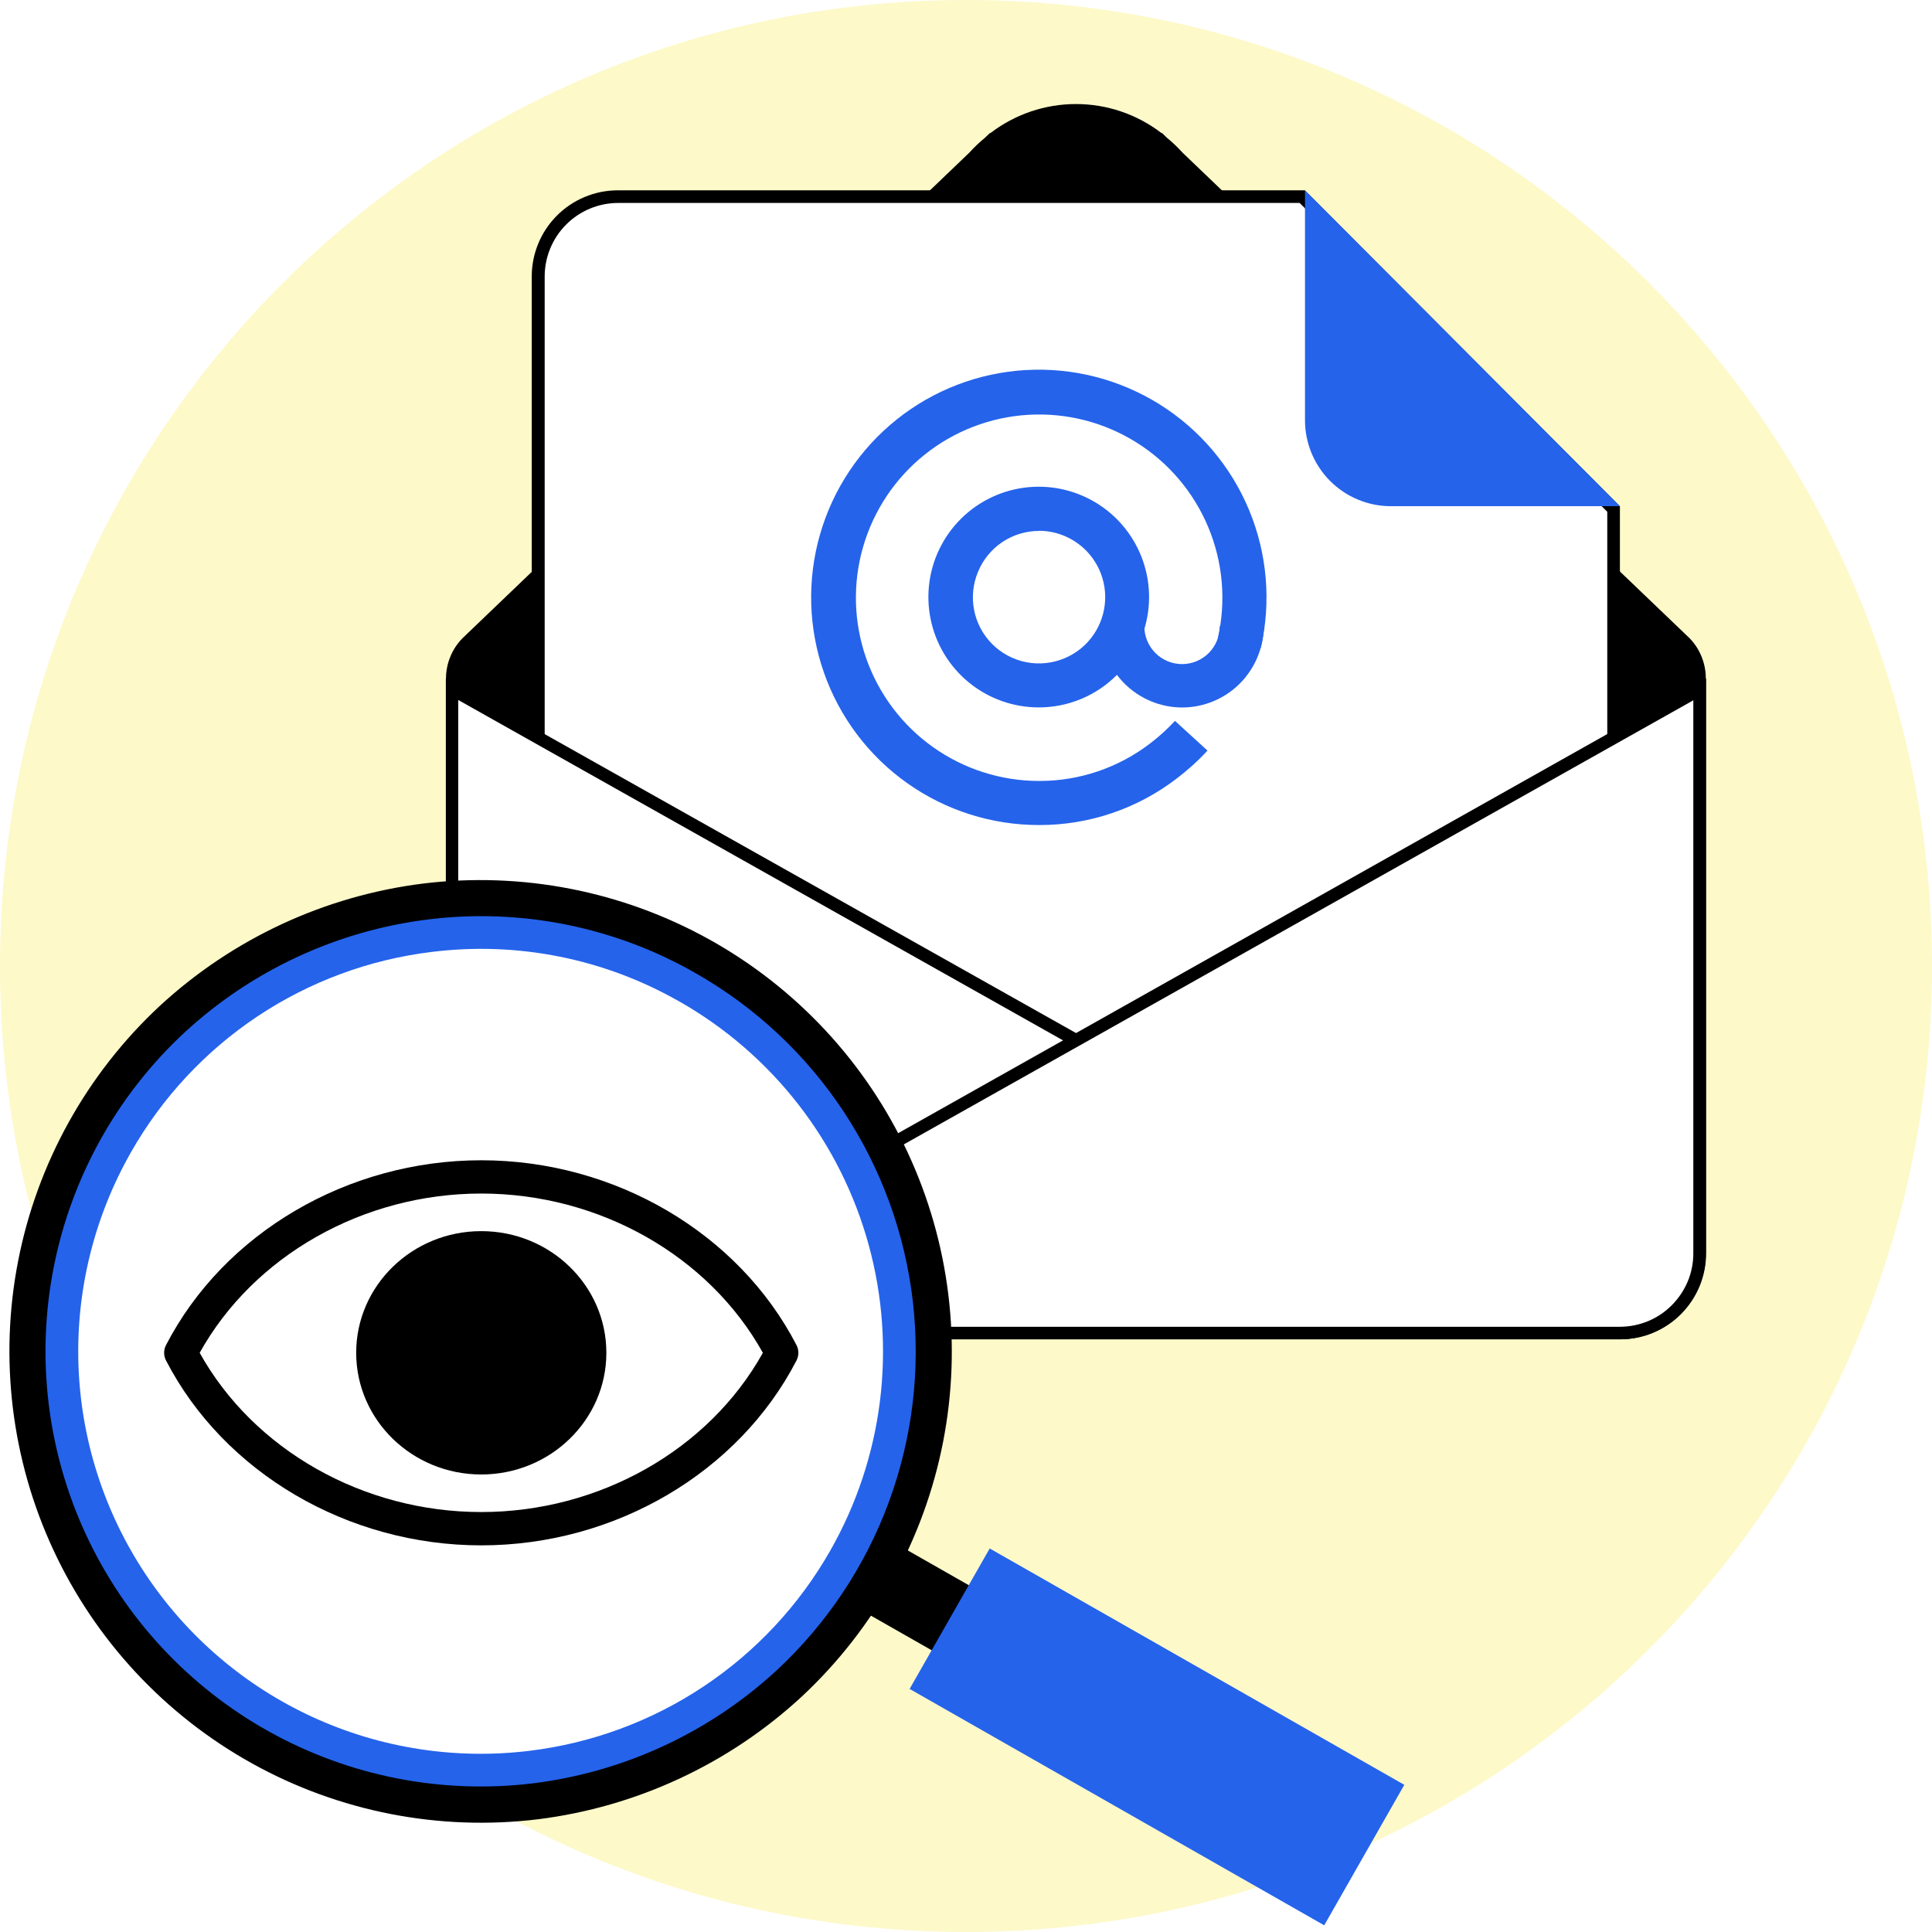 <svg width="128" height="128" viewBox="0 0 128 128" fill="none" xmlns="http://www.w3.org/2000/svg">
<rect x="0" y="0" width="128" height="128" fill="#333333" stroke="none"/>
<g clip-path="url(#clip0_286_6892)">
<rect width="128" height="128" fill="white"/>
<path d="M64 128C99.346 128 128 99.346 128 64C128 28.654 99.346 0 64 0C28.654 0 0 28.654 0 64C0 99.346 28.654 128 64 128Z" fill="#FDF9C9"/>
<path d="M111.921 42.266L78.346 10.113C78.026 9.759 77.681 9.43 77.312 9.128L76.987 8.813H76.947C75.323 7.568 73.333 6.893 71.286 6.893C69.239 6.893 67.249 7.568 65.624 8.813H65.585L65.255 9.128C64.886 9.43 64.54 9.759 64.221 10.113L30.66 42.266C30.306 42.618 30.027 43.038 29.838 43.501C29.644 43.969 29.545 44.471 29.548 44.978V83.029C29.547 83.778 29.693 84.519 29.979 85.211C30.264 85.904 30.684 86.533 31.213 87.063C31.742 87.593 32.37 88.013 33.062 88.3C33.754 88.587 34.495 88.734 35.244 88.734H107.323C108.071 88.734 108.812 88.586 109.503 88.299C110.194 88.011 110.822 87.591 111.351 87.061C111.879 86.531 112.298 85.902 112.583 85.21C112.869 84.518 113.015 83.777 113.014 83.029V44.959C113.017 44.452 112.918 43.95 112.723 43.481C112.539 43.027 112.266 42.614 111.921 42.266Z" fill="black"/>
<path d="M35.648 76.88V18.32C35.646 16.918 36.201 15.574 37.191 14.581C38.181 13.589 39.524 13.03 40.925 13.027H86.286L106.914 33.704V76.875L35.648 76.88Z" fill="white"/>
<path d="M86.105 13.446L106.486 33.907V76.501H36.086V18.32C36.086 17.03 36.598 15.793 37.508 14.879C38.419 13.965 39.655 13.45 40.945 13.446H86.105ZM86.449 12.609H40.921C39.409 12.613 37.961 13.217 36.894 14.287C35.827 15.358 35.228 16.809 35.23 18.32V77.299H107.323V33.542L86.449 12.609Z" fill="black"/>
<path d="M35.23 88.32C33.83 88.315 32.488 87.755 31.5 86.763C30.512 85.771 29.957 84.428 29.957 83.028V45.691L105.743 88.32H35.23Z" fill="white"/>
<path d="M30.37 46.381L104.142 87.902H35.219C33.929 87.898 32.693 87.383 31.782 86.469C30.872 85.556 30.36 84.318 30.36 83.028V46.381H30.37ZM29.538 44.953V83.008C29.537 83.757 29.683 84.498 29.968 85.19C30.254 85.882 30.673 86.511 31.201 87.041C31.73 87.571 32.358 87.991 33.049 88.278C33.74 88.566 34.481 88.714 35.229 88.714H107.323L29.538 44.953Z" fill="black"/>
<path d="M37.164 88.272L112.979 45.643V82.979C112.979 84.379 112.425 85.722 111.436 86.715C110.448 87.706 109.107 88.266 107.707 88.272H37.164Z" fill="white"/>
<path d="M86.459 12.609V27.831C86.458 28.58 86.604 29.321 86.889 30.013C87.175 30.705 87.594 31.334 88.122 31.864C88.651 32.394 89.278 32.814 89.969 33.101C90.661 33.389 91.402 33.537 92.15 33.537H107.323L86.459 12.609Z" fill="#2563EB"/>
<path d="M112.187 46.381V83.008C112.192 83.648 112.069 84.282 111.828 84.874C111.583 85.466 111.225 86.005 110.774 86.46C110.327 86.915 109.793 87.277 109.204 87.523C108.614 87.769 107.982 87.898 107.343 87.902H38.4L112.172 46.405L112.187 46.381ZM113.024 44.953L35.239 88.734H107.323C108.073 88.736 108.816 88.59 109.51 88.304C110.203 88.018 110.833 87.598 111.364 87.067C111.894 86.537 112.315 85.908 112.602 85.214C112.888 84.521 113.035 83.778 113.034 83.028V44.973L113.024 44.953Z" fill="black"/>
<path d="M68.84 54.661C65.712 54.664 62.661 53.695 60.108 51.888C57.556 50.081 55.628 47.525 54.592 44.574C53.556 41.623 53.463 38.423 54.325 35.417C55.188 32.41 56.963 29.747 59.406 27.794C61.849 25.841 64.839 24.696 67.961 24.517C71.084 24.338 74.184 25.134 76.835 26.795C79.485 28.455 81.553 30.899 82.754 33.787C83.954 36.675 84.227 39.864 83.535 42.914L80.689 42.269C81.242 39.815 81.019 37.25 80.051 34.928C79.083 32.607 77.417 30.643 75.285 29.309C73.152 27.975 70.658 27.336 68.146 27.481C65.635 27.626 63.231 28.547 61.266 30.118C59.301 31.689 57.872 33.831 57.178 36.249C56.483 38.666 56.557 41.24 57.388 43.614C58.22 45.988 59.768 48.046 61.82 49.502C63.871 50.957 66.324 51.74 68.84 51.741C71.511 51.748 74.108 50.866 76.224 49.236C76.805 48.79 77.347 48.296 77.844 47.759L80 49.728C79.38 50.4 78.701 51.016 77.972 51.569C75.355 53.584 72.142 54.672 68.84 54.661Z" fill="#2563EB"/>
<path d="M68.839 46.868C67.147 46.872 65.506 46.29 64.195 45.22C62.885 44.15 61.986 42.658 61.652 41C61.318 39.341 61.569 37.618 62.364 36.124C63.158 34.63 64.446 33.458 66.008 32.808C67.57 32.157 69.309 32.069 70.929 32.557C72.549 33.046 73.949 34.081 74.891 35.486C75.833 36.892 76.259 38.581 76.095 40.264C75.931 41.949 75.189 43.524 73.993 44.721C73.317 45.4 72.514 45.939 71.63 46.307C70.745 46.676 69.797 46.866 68.839 46.868ZM68.839 35.175C67.972 35.175 67.126 35.432 66.406 35.914C65.686 36.396 65.126 37.082 64.797 37.883C64.461 38.683 64.371 39.565 64.537 40.417C64.704 41.269 65.12 42.052 65.732 42.667C66.345 43.281 67.127 43.7 67.978 43.87C68.829 44.039 69.711 43.952 70.513 43.618C71.316 43.289 72.001 42.726 72.482 42.004C72.923 41.343 73.177 40.575 73.217 39.781C73.257 38.988 73.081 38.198 72.707 37.497C72.334 36.795 71.778 36.208 71.097 35.798C70.417 35.387 69.638 35.169 68.844 35.165L68.839 35.175Z" fill="#2563EB"/>
<path d="M78.326 46.873C76.898 46.872 75.529 46.308 74.515 45.303C73.501 44.292 72.924 42.924 72.91 41.492H75.815C75.815 42.157 76.079 42.794 76.548 43.264C76.78 43.497 77.056 43.681 77.359 43.807C77.662 43.933 77.987 43.998 78.316 43.998C78.644 43.998 78.969 43.933 79.272 43.807C79.576 43.681 79.851 43.497 80.083 43.264C80.551 42.794 80.813 42.156 80.812 41.492H83.731C83.717 42.924 83.14 44.292 82.126 45.303C81.115 46.306 79.75 46.87 78.326 46.873Z" fill="#2563EB"/>
<path d="M57.533 101.233L55.075 105.545L78.098 118.665L80.555 114.353L57.533 101.233Z" fill="black"/>
<path d="M65.57 102.59L60.264 111.896L87.733 127.557L93.039 118.25L65.57 102.59Z" fill="#2563EB"/>
<path d="M5.757 74.665C2.816 79.824 1.472 85.739 1.893 91.662C2.314 97.585 4.482 103.251 8.123 107.942C11.764 112.633 16.714 116.139 22.348 118.017C27.981 119.894 34.044 120.059 39.772 118.491C45.499 116.923 50.633 113.691 54.523 109.206C58.414 104.72 60.888 99.181 61.631 93.29C62.374 87.398 61.353 81.419 58.698 76.107C56.043 70.796 51.872 66.391 46.714 63.45C43.288 61.496 39.511 60.237 35.599 59.744C31.687 59.25 27.715 59.532 23.912 60.574C20.109 61.615 16.548 63.396 13.433 65.814C10.318 68.231 7.709 71.239 5.757 74.665ZM51.955 101.001C49.688 104.978 46.292 108.194 42.196 110.242C38.101 112.289 33.491 113.077 28.948 112.504C24.405 111.931 20.134 110.025 16.675 107.025C13.216 104.025 10.725 100.067 9.515 95.651C8.306 91.235 8.433 86.559 9.88 82.216C11.328 77.872 14.031 74.055 17.648 71.248C21.265 68.44 25.633 66.768 30.2 66.443C34.767 66.118 39.328 67.154 43.306 69.421C45.947 70.927 48.267 72.938 50.131 75.34C51.995 77.742 53.368 80.487 54.172 83.419C54.975 86.352 55.192 89.414 54.812 92.43C54.432 95.447 53.461 98.359 51.955 101.001Z" fill="#2563EB"/>
<path d="M53.102 112.419C48.273 116.877 42.17 119.713 35.648 120.531C29.099 121.329 22.465 120.034 16.697 116.83C10.929 113.626 6.323 108.679 3.54 102.696C0.757 96.714 -0.061 90.004 1.204 83.529C2.469 77.053 5.751 71.144 10.581 66.649C15.409 62.189 21.513 59.352 28.035 58.537C34.585 57.739 41.219 59.034 46.987 62.238C52.755 65.441 57.361 70.389 60.144 76.371C62.927 82.354 63.745 89.064 62.48 95.539C61.215 102.015 57.932 107.924 53.102 112.419ZM12.222 68.408C7.759 72.554 4.724 78.008 3.553 83.987C2.381 89.965 3.134 96.161 5.703 101.685C8.271 107.209 12.524 111.778 17.85 114.735C23.176 117.692 29.302 118.886 35.349 118.146C41.369 117.392 47.003 114.775 51.461 110.66C54.777 107.58 57.321 103.763 58.887 99.517C60.453 95.272 60.999 90.718 60.478 86.222C59.958 81.727 58.387 77.418 55.892 73.642C53.397 69.867 50.048 66.732 46.117 64.491C40.734 61.401 34.491 60.147 28.333 60.92C22.312 61.673 16.678 64.292 12.22 68.41L12.222 68.408ZM48.421 107.38C44.656 110.858 39.896 113.071 34.809 113.707C29.701 114.332 24.526 113.323 20.027 110.825C15.527 108.327 11.934 104.468 9.764 99.802C7.593 95.136 6.956 89.902 7.944 84.851C8.932 79.801 11.494 75.193 15.263 71.688C19.028 68.209 23.788 65.997 28.874 65.361C33.981 64.74 39.154 65.751 43.651 68.25C48.148 70.749 51.738 74.607 53.908 79.271C56.078 83.936 56.716 89.167 55.73 94.217C54.745 99.266 52.186 103.874 48.421 107.38ZM16.898 73.448C13.062 77.006 10.621 81.815 10.016 87.011C9.411 92.208 10.681 97.45 13.597 101.793C16.513 106.137 20.883 109.296 25.922 110.704C30.961 112.111 36.336 111.673 41.081 109.47C45.826 107.266 49.628 103.441 51.803 98.683C53.978 93.925 54.383 88.547 52.946 83.517C51.508 78.487 48.322 74.135 43.961 71.246C39.6 68.356 34.351 67.118 29.158 67.754C24.575 68.317 20.285 70.31 16.898 73.448Z" fill="black"/>
<path d="M45.043 66.373C40.064 63.516 34.291 62.356 28.595 63.069C24.471 63.57 20.522 65.031 17.064 67.333C13.606 69.636 10.736 72.717 8.683 76.329C6.235 80.624 5.028 85.515 5.199 90.456C5.37 95.397 6.912 100.193 9.652 104.308C12.392 108.424 16.222 111.696 20.715 113.76C25.208 115.823 30.186 116.597 35.093 115.994C39.216 115.491 43.165 114.03 46.622 111.727C50.08 109.425 52.95 106.345 55.005 102.735C56.738 99.693 57.856 96.34 58.294 92.866C58.732 89.393 58.481 85.867 57.556 82.49C56.632 79.114 55.051 75.952 52.904 73.186C50.757 70.421 48.087 68.105 45.045 66.371L45.043 66.373Z" fill="white"/>
<path d="M25.458 80.249C18.402 85.455 15.129 93.783 16.359 101.446C23.32 104.88 32.241 104.211 39.296 99.005C46.352 93.799 49.626 85.471 48.397 77.806C41.434 74.374 32.515 75.042 25.458 80.249Z" fill="white"/>
<path d="M31.884 102.384C23.043 102.384 14.844 97.573 10.997 90.132C10.916 89.975 10.874 89.802 10.874 89.626C10.874 89.45 10.916 89.276 10.997 89.12C14.844 81.679 23.043 76.871 31.884 76.871C40.725 76.871 48.924 81.679 52.772 89.12C52.852 89.276 52.894 89.45 52.894 89.626C52.894 89.802 52.852 89.975 52.772 90.132C48.924 97.573 40.737 102.384 31.884 102.384ZM13.229 89.627C16.805 96.056 24.06 100.177 31.884 100.177C39.708 100.177 46.965 96.056 50.542 89.627C46.965 83.198 39.708 79.075 31.884 79.075C24.06 79.075 16.805 83.198 13.229 89.627Z" fill="black"/>
<path d="M40.173 89.627C40.173 94.075 36.461 97.688 31.884 97.688C27.307 97.688 23.598 94.075 23.598 89.627C23.598 85.18 27.307 81.566 31.884 81.566C36.461 81.566 40.173 85.174 40.173 89.627Z" fill="black"/>
</g>
<defs>
<clipPath id="clip0_286_6892">
<rect width="128" height="128" fill="white"/>
</clipPath>
</defs>
</svg>
